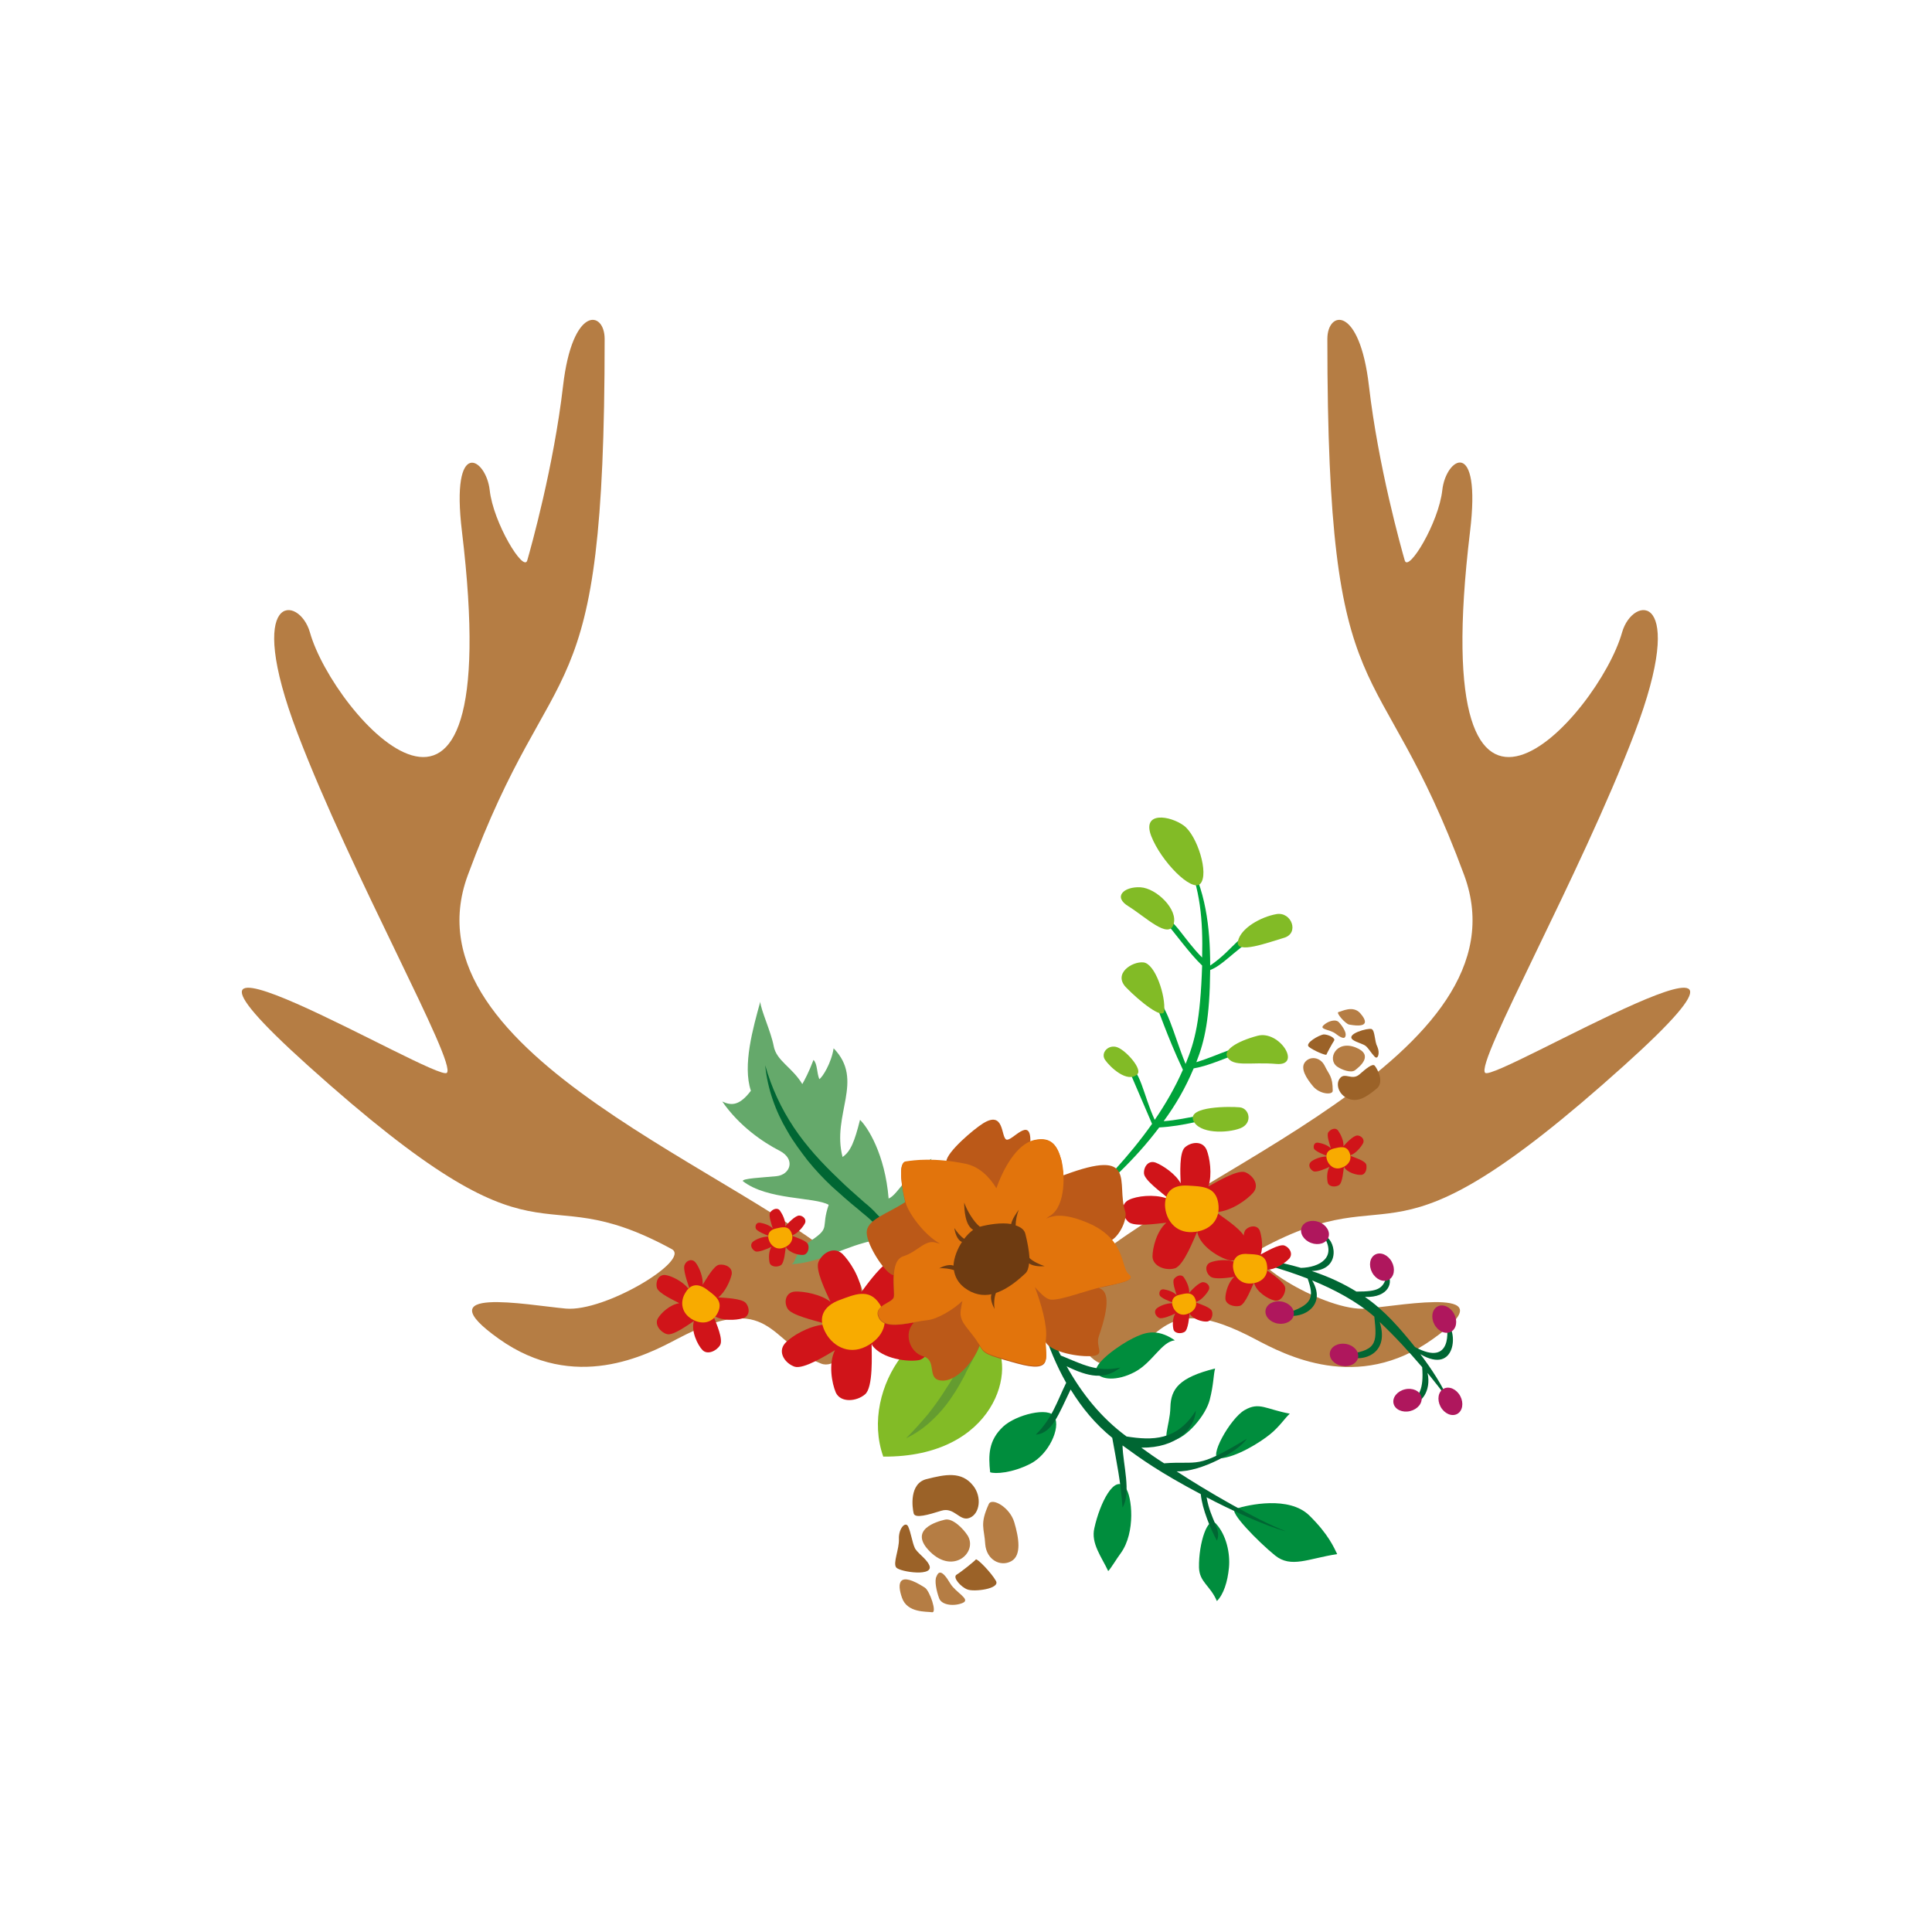 <?xml version="1.0" encoding="utf-8"?>
<!-- Generator: Adobe Illustrator 21.1.0, SVG Export Plug-In . SVG Version: 6.00 Build 0)  -->
<svg version="1.1" id="Calque_1" xmlns="http://www.w3.org/2000/svg" xmlns:xlink="http://www.w3.org/1999/xlink" x="0px" y="0px"
	 viewBox="0 0 432 432" style="enable-background:new 0 0 432 432;" xml:space="preserve">
<style type="text/css">
	.st0{fill:#4C2814;}
	.st1{fill:#849729;}
	.st2{fill:#F8AB00;}
	.st3{fill:#D84015;}
	.st4{fill:#FFFFFF;}
	.st5{fill:#13110C;}
	.st6{fill:#F28B00;}
	.st7{fill:#B57D44;}
	.st8{fill:#65A96B;}
	.st9{fill:#006633;}
	.st10{fill:#82BB26;}
	.st11{fill:#649C30;}
	.st12{fill:#008D3D;}
	.st13{fill:#AF175D;}
	.st14{fill:#00A33A;}
	.st15{fill:#9B6228;}
	.st16{fill:#D01419;}
	.st17{fill:#BB5918;}
	.st18{fill:#E2740C;}
	.st19{fill:#6E3B11;}
	.st20{fill:#4F7E2F;}
	.st21{fill:#3F5B25;}
	.st22{fill:#C13417;}
	.st23{fill:#E45327;}
	.st24{fill:#AC2817;}
	.st25{fill:#643514;}
	.st26{fill:#FDF3E4;}
	.st27{fill:#C31442;}
	.st28{fill:#B71640;}
	.st29{fill:#E53612;}
	.st30{fill:#DC3614;}
	.st31{fill:#36312E;}
	.st32{fill:#FCE7D3;}
	.st33{fill:#A72A17;}
	.st34{fill:#702283;}
	.st35{fill:#4F2468;}
	.st36{fill:#27192B;}
	.st37{fill:#E74310;}
	.st38{fill:#844D16;}
	.st39{fill:#BA9C16;}
	.st40{fill:#D8BA31;}
	.st41{fill:#D36415;}
	.st42{fill:#D5D4D4;}
	.st43{fill:#A29F9D;}
	.st44{fill:#DAB4D4;}
	.st45{fill:#C796BE;}
	.st46{fill:#A47B9B;}
	.st47{fill:#EDECED;}
	.st48{fill:#D3D1D1;}
	.st49{fill:#D91815;}
	.st50{fill:#AE1917;}
	.st51{fill:#8C1818;}
	.st52{fill:#A15418;}
	.st53{fill:#AB4317;}
	.st54{fill:#D36114;}
	.st55{fill:#E0852C;}
	.st56{fill:#DB760F;}
	.st57{fill:#F6E5D7;}
	.st58{fill:#1A1713;}
	.st59{fill:#F9BD95;}
	.st60{fill:#EE7042;}
	.st61{fill:#E87507;}
	.st62{fill:#DD5013;}
	.st63{fill:#CE6D28;}
	.st64{fill:#E84C0F;}
	.st65{fill:#EE8600;}
	.st66{fill:#CB8013;}
	.st67{fill:#E59256;}
	.st68{fill:#E5640D;}
	.st69{fill:#433C37;}
	.st70{fill:#EC7105;}
	.st71{fill:#46702C;}
	.st72{fill:#971827;}
	.st73{fill:#EFC8A8;}
	.st74{fill:#DEAE8A;}
	.st75{fill:#B03517;}
	.st76{fill:#A13016;}
	.st77{fill:#F49900;}
	.st78{fill:#FFFCF8;}
	.st79{fill:#63211D;}
	.st80{fill:#9C2A2A;}
	.st81{fill:#171511;}
	.st82{fill:#BEBBBB;}
	.st83{fill:#362A85;}
	.st84{fill:#F1883B;}
	.st85{fill:#F7A518;}
	.st86{fill:#E13713;}
</style>
<g>
	<g>
		<path class="st7" d="M190.7,284.6c-22.3-22.1-101-48.4-86.1-88.9c19.4-52.6,30.6-33.1,30.6-119.9c0-6.4-7.2-7.6-9.3,10.5
			s-7.2,36.2-8,39c-0.8,2.8-7.6-8.4-8.4-15.7c-0.8-7.2-8.8-12.1-6.2,9.3c10.2,84.8-28.8,41-34,22.5c-2.4-8.4-14.9-9.3-2.8,22.5
			s35.8,74,33.4,76c-2.4,2-76.7-42.7-31-1.6c54.8,49.3,49.3,23.6,81.3,41c4.4,2.4-14.9,14.1-23.7,13.3s-31.8-5.2-14.9,6.8
			s33,3.6,39.8,0c21.2-11.2,20.4,0.9,32.2,5.5C189.1,307.1,197.2,291,190.7,284.6z"/>
		<path class="st7" d="M241.3,284.6c22.3-22.1,101-48.4,86.1-88.9c-19.4-52.6-30.6-33.1-30.6-119.9c0-6.4,7.2-7.6,9.3,10.5
			s7.2,36.2,8,39c0.8,2.8,7.6-8.4,8.4-15.7s8.8-12.1,6.2,9.3c-10.2,84.8,28.8,41,34,22.5c2.4-8.4,14.9-9.3,2.8,22.5
			c-12.1,31.8-35.8,74-33.4,76c2.4,2,76.7-42.7,31-1.6c-54.8,49.3-49.3,23.6-81.3,41c-4.4,2.4,14.9,14.1,23.7,13.3
			c8.9-0.8,31.8-5.2,14.9,6.8c-16.9,12.1-33,3.6-39.8,0c-21.2-11.2-20.4,0.9-32.2,5.5C242.9,307.1,234.8,291,241.3,284.6z"/>
	</g>
	<g>
		<g>
			<g>
				<path class="st8" d="M202,277.2c1.9-2.5,4.4-2.1,5-2.9c-1.4-1.1-3.6-1.2-4.4-1.1c3-3.9,4.5-11.8,5.7-14.1
					c-5.3,2.7-7.4,8-9.6,8.9c-0.8-9.9-4.7-16-6.4-17.6c-1.2,4.8-2.1,7.1-3.9,8.3c-2.5-9.5,5-17.1-2-24.3c-0.5,3.3-2.5,6.5-3.2,6.9
					c-0.6-1.5-0.4-3.4-1.3-4.3c-1.1,2.9-2,4.5-2.5,5.4c-2.3-3.8-5.8-5.2-6.4-8.5c-0.6-3.2-2.9-8.1-3-9.9c-1.6,5.8-4,14.2-2.1,19.9
					c-2.5,3.3-4.3,3.4-6.4,2.4c3.8,5.5,9.1,9.1,12.8,11c3.7,1.9,2.4,5.4-0.7,5.7c-3.1,0.3-7.7,0.5-7.5,1.1c5.5,4.3,16,3.5,19.2,5.3
					c-1.8,5.2,0.5,5-3.8,7.9c-4.2,3-3.4,5.1-4.6,5.4c6.2-0.4,10.5-3.2,16.3-4.8C199.1,276.1,199.1,281.1,202,277.2z"/>
			</g>
			<path class="st9" d="M208.9,286.2c-3.3-4-7.3-7.3-11.2-10.7c-1-0.9-1.9-1.7-2.9-2.6c-0.9-0.9-1.9-1.6-2.9-2.5
				c-2-1.6-4-3.4-5.9-5.1c-1.9-1.8-3.7-3.7-5.4-5.8c-1.6-2.1-3.2-4.2-4.5-6.5c-2.7-4.5-4.5-9.6-5-14.8c1.4,5,3.6,9.7,6.4,13.9
				c2.8,4.2,6.3,8,10,11.5c1.8,1.8,3.8,3.5,5.7,5.2c1,0.8,2,1.7,2.9,2.7l2.7,2.8C202.6,278,206.4,281.7,208.9,286.2z"/>
		</g>
		<g>
			<path class="st10" d="M230.5,278c-1.7,5.9-6.8,18.3-8.6,21.4c5.8,6.1,0.8,26.5-24.4,26.3c-5.5-15.5,9-34.7,21.7-28.2
				c7.7-11,8.7-19.4,8.8-21.6C228.9,275.7,231,276.1,230.5,278z"/>
			<path class="st11" d="M220.7,297.9c-1.3,2.2-2.3,4.5-3.5,6.7c-0.3,0.6-0.6,1.1-0.9,1.7c-0.3,0.5-0.5,1.1-0.8,1.6
				c-0.6,1.1-1.2,2.2-1.9,3.3c-1.4,2.2-2.9,4.2-4.8,6c-1.8,1.8-3.9,3.3-6.2,4.4c1.8-1.8,3.4-3.6,5-5.5c1.5-1.9,2.9-3.9,4.2-6
				c0.7-1,1.3-2.1,1.9-3.2c0.3-0.5,0.6-1.1,1-1.6c0.3-0.5,0.7-1,1.1-1.5C217.2,301.7,218.7,299.6,220.7,297.9z"/>
		</g>
		<g>
			<path class="st12" d="M276.2,337.4c3.1-1,12-2.9,16.5,1.4c4.4,4.3,5.6,7.3,6.3,8.7c-6.5,1-10.3,3.2-13.9,0.3
				C281.4,344.8,274.6,337.9,276.2,337.4z"/>
			<path class="st12" d="M271.9,340.7c2.3,2.5,3.2,6.6,2.9,9.8c-0.3,3.2-1.2,6-2.7,7.5c-1.5-3.5-3.9-4.2-4-7.5
				C268,345,270.1,338.7,271.9,340.7z"/>
			<path class="st12" d="M272.7,326.1c3.7-0.2,9.1-3.6,11.3-5.4c2.2-1.8,3.2-3.5,4.4-4.6c-5.4-1-6.8-2.7-10.1-0.8
				S270,326.3,272.7,326.1z"/>
			<path class="st12" d="M251.7,332.7c1.4,1.8,2.3,9.9-1.1,14.6c-0.9,1.2-2.2,3.4-2.8,4c-1.5-3.2-3.9-6.2-3.1-9.6
				C245.9,336.2,249.2,329.4,251.7,332.7z"/>
			<path class="st12" d="M262.3,322.1c3.1-0.7,7.3-5.6,8.2-9.1s0.8-5.5,1.2-7c-8,2-9.9,4.5-10,8.7S259.4,322.8,262.3,322.1z"/>
			<path class="st12" d="M235.8,316.8c1.4,2.5-1.3,8.4-5.4,10.5c-4.1,2.1-7.9,2.3-9,1.9c-0.4-3.8-0.4-7.1,2.9-10.2
				C227.2,316.3,234.6,314.5,235.8,316.8z"/>
			<path class="st12" d="M245.2,307c1,1.5,4.5,1.9,8.5-0.2s6-6.8,9-7.1c-4.2-2.9-7-1.6-9.3-0.5C250.5,300.6,244,305.1,245.2,307z"/>
		</g>
		<path class="st9" d="M263.1,329c5.5,0.2,14-4.6,15.7-7.3c-11.5,7-10.6,4.9-18.5,5.5c-1.9-1.2-3.3-2.2-5.1-3.5
			c7.9,0.1,11.9-4.2,12.2-8.3c-4.2,6.8-9.8,6.7-15.5,5.8c-5.7-4.2-10-9.6-13.4-15.7c4.9,2.4,8.5,3.1,12,0.3
			c-5.3,1.1-8.6-0.8-13.3-2.7c-1.1-2.1-2-4.3-2.9-6.5c-0.6-1.6-1.3-3.2-1.9-4.8c-0.6-1.6-1.2-3.3-1.9-4.9c0.9,3.4,1.7,6.7,2.7,10.1
			c1.3,4.2,3,8.3,5.2,12.2c-2.1,4.3-3.1,7.9-6.8,11.6c3.7-0.3,5.1-4.6,7.8-10.1c2.6,4.2,5.5,7.7,9.3,10.8c1,5.6,1.9,9.8,2.3,15.6
			c2-3.4,0.1-9.6,0-13.9c4.4,3.2,8.1,5.9,17.5,10.9c0.3,3.3,2.2,7.8,3.6,10.4c1.1-2.5-1.4-4.5-2.3-9.7c4.9,2.6,13.3,6.5,17.7,7.6
			C280.6,339.7,269.7,333.3,263.1,329z"/>
		<path class="st9" d="M323.4,295.9c0.3,1.1,1.5,9.9-7,5.3c-3.3-4.1-6.8-8.2-11.2-11.2c5.5,0.2,6.4-3.5,5-5.2c-0.8,3.4-1.9,4-6.9,4
			c-2.8-1.7-5.8-3.2-10-4.6c7-0.2,5.2-7.6,2.6-7.9c3.2,4.9-0.9,7.1-5,7.2c-5.2-1.5-10.2-2.4-15.7-2.4c5.8,1,11.5,2.6,17.2,4.8
			c1.4,4.1,1.4,5.9-5.3,7.9c2.9,1.6,10-1.2,6.3-7.5c4.9,2,10,4.7,13.9,8.1c0.7,6.2,0.5,7.7-6.9,8.5c3.1,2,10.6,0.6,8.1-7.3
			c3.5,3.3,6.5,6.6,9.5,10.1c0.4,5.1-0.8,6.3-2.4,8c2.1,0.4,4.5-2.7,3.6-6.7c1.7,2.1,3.4,4.2,4.9,6.4c-1.7-3.8-4-7.3-6.5-10.6
			C325.8,307.6,326,297.2,323.4,295.9z"/>
		<g>
			
				<ellipse transform="matrix(0.351 -0.936 0.936 0.351 -67.188 454.22)" class="st13" cx="294.2" cy="275.6" rx="2.5" ry="3.2"/>
			
				<ellipse transform="matrix(0.164 -0.986 0.986 0.164 -50.109 527.664)" class="st13" cx="286.3" cy="293.4" rx="2.5" ry="3.2"/>
			
				<ellipse transform="matrix(0.164 -0.986 0.986 0.164 -47.466 549.88)" class="st13" cx="300.8" cy="302.9" rx="2.5" ry="3.2"/>
			
				<ellipse transform="matrix(0.883 -0.47 0.47 0.883 -96.898 178.371)" class="st13" cx="308.9" cy="283.3" rx="2.5" ry="3.2"/>
			
				<ellipse transform="matrix(0.883 -0.47 0.47 0.883 -100.698 186.28)" class="st13" cx="322.8" cy="294.9" rx="2.5" ry="3.2"/>
			
				<ellipse transform="matrix(0.973 -0.233 0.233 0.973 -64.221 81.822)" class="st13" cx="314.5" cy="313" rx="3.2" ry="2.5"/>
			
				<ellipse transform="matrix(0.883 -0.47 0.47 0.883 -109.208 189.074)" class="st13" cx="324.2" cy="313.3" rx="2.5" ry="3.2"/>
		</g>
		<g>
			<path class="st14" d="M270.6,216.9c2.8-1.1,4.5-3.5,10.8-8c-4.5-0.5-5,3-10.8,7c0-8.4-1-17.3-5.4-24.4c3.2,7.3,3.8,14.2,3.6,22.6
				c-4.4-4.4-6.2-8.9-9.5-9.5v0v0c4,4.7,6.5,8.4,9.5,11.3c-0.4,12.3-1.6,16.9-3.7,22c-2.8-6.8-4-13.4-7.7-16l0,0v0l0,0
				c1.5,3.4,3.5,9.7,7.1,17.3c-1.7,3.9-3.9,7.7-6.3,11.2c-2.6-5.6-3.1-11.3-6.4-12.6c0.1,0.3,5.7,13.2,5.8,13.5
				c-5.3,7.5-10.9,13.1-17.2,19.6c7.1-5.9,13.3-11.5,18.8-18.8c5.5-0.3,10.8-1.9,12.1-2.2c-2-1.3-5.6,0.4-11.1,0.8
				c2.7-3.7,4.8-7.3,6.7-11.8c3.9-0.7,7-2.4,12.3-4.1c-2.6-1.5-5.8,0.9-11.7,2.7C269.4,232.7,270.5,227.7,270.6,216.9z"/>
			<g>
				<g>
					<path class="st10" d="M268.4,197.6c2-2.2-0.7-10.8-3.7-13c-3-2.2-9.4-3.3-7.3,2.3C259.6,192.6,266.5,199.6,268.4,197.6z"/>
				</g>
				<g>
					<path class="st10" d="M262.4,206.7c1.1-3.3-3.8-8.1-7.4-8.3s-6.3,2.1-2.6,4.3C256.1,205,261.3,210.1,262.4,206.7z"/>
				</g>
				<g>
					<path class="st10" d="M260.3,226.1c0.4-3.4-2-10.6-4.6-10.9c-2.5-0.3-6.9,2.5-3.9,5.6S260.1,228.1,260.3,226.1z"/>
				</g>
				<g>
					<path class="st10" d="M276.8,210.5c0.6-3,5.2-5.5,8.6-6.1c3.4-0.6,5.2,4.3,1.7,5.3C283.7,210.7,276.2,213.5,276.8,210.5z"/>
				</g>
				<g>
					<path class="st10" d="M274.4,236.3c-0.8-1.4,1.9-3.4,6.8-4.7c4.9-1.3,10,6.8,4.2,6.3S275.7,238.7,274.4,236.3z"/>
				</g>
				<g>
					<path class="st10" d="M254.3,240.2c1.2-1.1-2.4-5.2-4.4-6c-2-0.8-3.9,1.2-2.8,2.8S252.1,242.3,254.3,240.2z"/>
				</g>
				<g>
					<path class="st10" d="M266.8,250.5c-1.2-3.2,8.3-3.1,10.4-2.9c2.2,0.2,3,3.6,0.1,4.7C274.4,253.4,268.1,253.6,266.8,250.5z"/>
				</g>
			</g>
		</g>
		<g>
			<path class="st15" d="M217.6,332.2c2,2.5,1.5,6.3-0.8,7.2c-2.2,0.9-3.4-2.5-6.3-1.6c-2.9,0.9-5.9,1.8-6.2,0.6
				c-0.3-1.2-1.1-6.8,3-7.7C211.3,329.7,215,328.9,217.6,332.2z"/>
			<path class="st7" d="M221.1,336.3c0.7-1.5,4.7,0.7,5.7,4.1s1.7,7.4-0.7,8.7c-2.4,1.3-5.5-0.3-5.8-3.8
				C220.1,341.7,219,340.9,221.1,336.3z"/>
			<path class="st7" d="M216.4,343.4c-1-1.6-3.4-4-5.1-3.6c-1.7,0.4-8.4,2.2-3.3,7.2C213.2,352.1,218.6,347.1,216.4,343.4z"/>
			<path class="st15" d="M222.7,353.5c1,1.8-5,2.5-6.4,1.9c-1.4-0.5-3.4-2.7-2.4-3.3c1-0.6,4-3,4.3-3.4
				C218.5,348.4,221.7,351.7,222.7,353.5z"/>
			<path class="st15" d="M207.7,349.8c-0.7-1.4-2.8-2.7-3.2-3.8c-0.5-1.1-0.8-3.2-1.4-4.6c-0.6-1.4-2.2,0.4-2.1,2.7
				c0.1,2.3-1.4,5.4-0.6,6.4S209.3,352.7,207.7,349.8z"/>
			<path class="st7" d="M212.5,354.1c1.2,2,4.6,3.5,2.8,4.3s-4.7,0.6-5.3-1c-0.6-1.6-1.1-4-0.6-4.9
				C209.8,351.5,210.5,350.7,212.5,354.1z"/>
			<path class="st7" d="M206.8,355c1.1,0.7,2.8,5.7,1.6,5.5c-1.2-0.2-5.5,0.2-6.7-3.2S200.9,351.2,206.8,355z"/>
		</g>
		<g>
			<path class="st15" d="M301.1,245.5c-1.9-1-2.5-3.3-1.4-4.5s2.6,0.6,4.2-0.7c1.5-1.3,3-2.6,3.5-2s2.4,3.8,0.2,5.3
				C305.5,245.3,303.5,246.7,301.1,245.5z"/>
			<path class="st7" d="M298,243.9c0,1-2.9,0.8-4.4-1c-1.5-1.8-2.9-4-1.8-5.4c1.1-1.4,3.4-1.2,4.4,0.8
				C297.2,240.4,298,240.6,298,243.9z"/>
			<path class="st7" d="M299,238.5c1,0.7,3.1,1.5,4,0.8c0.9-0.7,4.4-3.4,0.1-5.1C298.7,232.5,296.7,236.9,299,238.5z"/>
			<path class="st15" d="M292.7,234.1c-1.1-0.8,2.3-2.7,3.3-2.8c1,0,2.7,0.8,2.3,1.4s-1.6,2.8-1.7,3.1
				C296.5,236.1,293.7,234.9,292.7,234.1z"/>
			<path class="st15" d="M302.5,232.5c0.8,0.6,2.3,0.9,2.9,1.4s1.3,1.7,2,2.4c0.7,0.7,1.2-0.8,0.6-2.2c-0.7-1.3-0.5-3.6-1.3-4
				C305.9,229.8,300.8,231.2,302.5,232.5z"/>
			<path class="st7" d="M298.6,231.1c-1.2-0.9-3.6-0.9-2.7-1.8c0.9-0.9,2.6-1.5,3.4-0.8c0.8,0.8,1.6,2.1,1.6,2.8
				S300.6,232.7,298.6,231.1z"/>
			<path class="st7" d="M301.7,229.1c-0.8-0.1-3.1-2.7-2.4-2.8c0.8-0.2,3.2-1.5,4.8,0.2C305.6,228.2,306.2,229.9,301.7,229.1z"/>
		</g>
		<g>
			<path class="st16" d="M207.3,297.7c-1.1-2.2-7.5-3.2-9.4-3.6c-0.1,0-0.1,0-0.2,0c0-0.2-0.1-0.3-0.1-0.5c3.1-1.5,5.5-5.7,6.2-7.9
				c0.8-2.5-1.8-4.2-4-4c-2.2,0.2-6,5.6-7.2,7.2c-0.2-3.3-2.7-7-4.2-8.5c-1.9-1.8-4.5-0.3-5.4,1.8c-0.7,1.8,1.6,6.5,2.7,8.9
				c-2.1-1.7-6.1-2.4-7.9-2.3c-2.1,0.1-2.6,2.3-1.7,3.8c0.8,1.5,6.2,2.7,7.8,3.2c0,0,0,0,0.1,0c0,0.1,0,0.3,0.1,0.4
				c-3.2,0.3-7.1,2.5-8.6,4.2c-1.7,2,0.1,4.5,2.2,5.2c2,0.6,7-2.5,9-3.7c-1.5,3-0.7,7.4,0.2,9.5c1.1,2.3,4.6,2,6.5,0.4
				c1.9-1.5,1.5-9.1,1.5-11c0-0.1,0-0.1,0-0.1c0.1,0,0.1-0.1,0.2-0.1c0,0.1-0.1,0.2-0.1,0.2c2.3,3.1,8.1,3.8,10.6,3.3
				C207.9,303.4,208.4,299.9,207.3,297.7z"/>
			<path class="st2" d="M187.7,290.7c3.3-1.2,6.6-2.8,9,0.9c2.4,3.7,0.9,7.5-3.1,9.5c-4,2-7.7-0.3-9.2-3.5
				C182.9,294.5,184.2,292,187.7,290.7z"/>
		</g>
		<g>
			<path class="st16" d="M280.2,266.7c1.5-1.7,0-3.9-1.8-4.6c-1.8-0.6-6.7,2.4-8.2,3.2c0.9-2.7,0.3-6.5-0.4-8.2
				c-0.9-2.1-3.5-1.8-4.9-0.5c-1.2,1.2-1,5.7-0.9,8c-1.1-2.1-4-4-5.5-4.6c-1.7-0.7-2.8,0.9-2.7,2.4c0.1,1.5,4,4.3,5,5.2c0,0,0,0,0,0
				c0,0.1-0.1,0.2-0.1,0.3c-2.7-0.9-6.5-0.5-8.3,0.4c-2,1-1.5,3.6-0.1,4.9c1.3,1.2,6.4,0.4,8.5,0.2c-2.2,1.9-3.1,5.7-3.1,7.6
				c0.1,2.2,3,3.2,5,2.6c2-0.6,4.3-6.7,5-8.2c0,0,0-0.1,0-0.1c0.1,0,0.1,0,0.2,0c-0.1,0.1-0.1,0.1-0.2,0.2c0.7,3.3,5.1,5.8,7.2,6.3
				c2.2,0.4,3.8-2.2,3.7-4.3c-0.1-2.1-4.9-5.1-6.2-6.1c0,0-0.1,0-0.2,0c0-0.1,0.1-0.3,0.1-0.4C275.4,270.7,278.8,268.3,280.2,266.7z
				"/>
			<path class="st2" d="M265.6,265.1c3,0.2,6.2,0.1,6.8,3.9c0.6,3.8-1.9,6.3-5.8,6.5c-3.9,0.2-6-2.9-6.1-6
				C260.5,266.4,262.3,264.9,265.6,265.1z"/>
		</g>
		<g>
			<path class="st16" d="M288.3,281.4c0.9-1.1,0-2.5-1.1-2.9c-1.2-0.4-4.3,1.5-5.3,2c0.6-1.7,0.2-4.1-0.2-5.3
				c-0.5-1.3-2.2-1.2-3.1-0.3c-0.8,0.7-0.6,3.7-0.6,5.1c-0.7-1.3-2.5-2.6-3.5-2.9c-1.1-0.4-1.8,0.6-1.7,1.5c0.1,0.9,2.5,2.8,3.2,3.3
				c0,0,0,0,0,0c0,0.1,0,0.1-0.1,0.2c-1.7-0.6-4.1-0.3-5.3,0.2c-1.3,0.6-1,2.3,0,3.1c0.9,0.8,4.1,0.3,5.4,0.1c-1.4,1.2-2,3.6-2,4.8
				c0,1.4,1.9,2,3.2,1.7s2.7-4.3,3.2-5.2c0,0,0-0.1,0-0.1c0,0,0.1,0,0.1,0c0,0-0.1,0.1-0.1,0.1c0.5,2.1,3.2,3.7,4.6,4
				c1.4,0.3,2.4-1.4,2.4-2.7c0-1.3-3.1-3.3-3.9-3.9c0,0-0.1,0-0.1,0c0-0.1,0-0.2,0-0.3C285.2,283.9,287.4,282.4,288.3,281.4z"/>
			<path class="st2" d="M279,280.4c1.9,0.1,4,0,4.3,2.5c0.4,2.4-1.2,4-3.7,4.1c-2.5,0.1-3.8-1.9-3.9-3.8
				C275.7,281.2,276.9,280.2,279,280.4z"/>
		</g>
		<g>
			<path class="st16" d="M271,293.2c-0.3-0.9-2.7-1.6-3.4-1.9c0,0-0.1,0-0.1,0c0-0.1,0-0.1,0-0.2c1.2-0.4,2.4-1.9,2.8-2.7
				c0.4-0.9-0.5-1.7-1.3-1.7c-0.9,0-2.6,1.8-3.1,2.4c0.1-1.3-0.7-2.8-1.2-3.5c-0.6-0.8-1.7-0.3-2.2,0.4c-0.4,0.7,0.3,2.6,0.6,3.6
				c-0.7-0.8-2.2-1.2-2.9-1.3c-0.8-0.1-1.1,0.7-0.9,1.3c0.2,0.6,2.2,1.4,2.8,1.6c0,0,0,0,0,0c0,0,0,0.1,0,0.2
				c-1.3,0-2.8,0.6-3.5,1.2c-0.7,0.7-0.2,1.7,0.6,2.1c0.7,0.3,2.8-0.6,3.6-1c-0.7,1.1-0.6,2.8-0.4,3.6c0.3,0.9,1.7,1,2.5,0.5
				c0.8-0.5,1-3.4,1.1-4.1c0,0,0,0,0-0.1c0,0,0.1,0,0.1,0c0,0,0,0.1-0.1,0.1c0.7,1.3,2.9,1.9,3.9,1.8
				C270.9,295.4,271.3,294,271,293.2z"/>
			<path class="st2" d="M263.8,289.5c1.3-0.3,2.7-0.7,3.4,0.8c0.7,1.5,0,2.9-1.7,3.5c-1.6,0.6-2.9-0.5-3.3-1.8
				C261.8,290.7,262.4,289.8,263.8,289.5z"/>
		</g>
		<g>
			<path class="st16" d="M305.5,260.4c-0.3-0.9-2.7-1.6-3.4-1.9c0,0-0.1,0-0.1,0c0-0.1,0-0.1,0-0.2c1.2-0.4,2.4-1.9,2.8-2.7
				c0.4-0.9-0.5-1.7-1.3-1.7c-0.9,0-2.6,1.8-3.1,2.4c0.1-1.3-0.7-2.8-1.2-3.5c-0.6-0.8-1.7-0.3-2.2,0.4c-0.4,0.7,0.3,2.6,0.6,3.6
				c-0.7-0.8-2.2-1.2-2.9-1.3c-0.8-0.1-1.1,0.7-0.9,1.3c0.2,0.6,2.2,1.4,2.8,1.6c0,0,0,0,0,0c0,0,0,0.1,0,0.2
				c-1.3,0-2.8,0.6-3.5,1.2c-0.7,0.7-0.2,1.7,0.6,2.1c0.7,0.3,2.8-0.6,3.6-1c-0.7,1.1-0.6,2.8-0.4,3.6c0.3,0.9,1.7,1,2.5,0.5
				c0.8-0.5,1-3.4,1.1-4.1c0,0,0,0,0-0.1c0,0,0.1,0,0.1,0c0,0,0,0.1-0.1,0.1c0.7,1.3,2.9,1.9,3.9,1.8
				C305.4,262.6,305.7,261.3,305.5,260.4z"/>
			<path class="st2" d="M298.3,256.8c1.3-0.3,2.7-0.7,3.4,0.8c0.7,1.5,0,2.9-1.7,3.5c-1.6,0.6-2.9-0.5-3.3-1.8
				C296.3,258,296.9,257.1,298.3,256.8z"/>
		</g>
		<g>
			<path class="st16" d="M166.8,291.4c-0.8-1.1-5-1.2-6.2-1.3c1.6-1.2,2.7-3.8,3-5.1c0.3-1.6-1.4-2.4-2.8-2.2
				c-1.2,0.2-2.8,3.1-3.7,4.5c0.2-1.7-0.8-4-1.5-4.9c-0.8-1.1-2.1-0.6-2.5,0.4c-0.5,0.9,0.7,4.2,1,5.1c0,0,0,0,0,0
				c-0.1,0.1-0.1,0.1-0.2,0.2c-1.3-1.6-3.7-2.8-5.1-3c-1.6-0.2-2.3,1.6-1.9,2.9c0.4,1.2,3.7,2.7,5,3.4c-2.1,0.3-4.1,2.2-4.8,3.4
				c-0.8,1.4,0.6,3.1,2,3.5c1.4,0.5,5.2-2.4,6.2-3c0,0,0-0.1,0-0.1c0,0,0.1,0,0.1,0.1c-0.1,0-0.1,0-0.2,0c-0.8,2.2,0.8,5.5,1.9,6.6
				c1.1,1.1,3.1,0.2,3.9-1.1c0.8-1.3-0.9-5-1.3-6.1c0,0-0.1-0.1-0.1-0.1c0.1-0.1,0.1-0.2,0.2-0.3c1.8,1.1,4.8,0.9,6.2,0.5
				C167.7,294.4,167.7,292.5,166.8,291.4z"/>
			<path class="st2" d="M158,288.3c1.7,1.3,3.7,2.5,2.6,5s-3.6,3.1-6,1.6s-2.5-4.1-1.3-5.9C154.4,287.1,156.1,286.9,158,288.3z"/>
		</g>
		<g>
			<path class="st16" d="M180.7,278.3c-0.3-0.9-2.7-1.6-3.4-1.9c0,0-0.1,0-0.1,0c0-0.1,0-0.1,0-0.2c1.2-0.4,2.4-1.9,2.8-2.7
				c0.4-0.9-0.5-1.7-1.3-1.7c-0.9,0-2.6,1.8-3.1,2.4c0.1-1.3-0.7-2.8-1.2-3.5c-0.6-0.8-1.7-0.3-2.2,0.4c-0.4,0.7,0.3,2.6,0.6,3.6
				c-0.7-0.8-2.2-1.2-2.9-1.3c-0.8-0.1-1.1,0.7-0.9,1.3c0.2,0.6,2.2,1.4,2.8,1.6c0,0,0,0,0,0c0,0,0,0.1,0,0.2
				c-1.3,0-2.8,0.6-3.5,1.2c-0.7,0.7-0.2,1.7,0.6,2.1c0.7,0.3,2.8-0.6,3.6-1c-0.7,1.1-0.6,2.8-0.4,3.6c0.3,0.9,1.7,1,2.5,0.5
				c0.8-0.5,1-3.4,1.1-4.1c0,0,0,0,0-0.1c0,0,0.1,0,0.1,0c0,0,0,0.1-0.1,0.1c0.7,1.3,2.9,1.9,3.9,1.8
				C180.6,280.5,181,279.2,180.7,278.3z"/>
			<path class="st2" d="M173.5,274.7c1.3-0.3,2.7-0.7,3.4,0.8s0,2.9-1.7,3.5c-1.6,0.6-2.9-0.5-3.3-1.8
				C171.5,275.9,172.1,275,173.5,274.7z"/>
		</g>
		<path class="st17" d="M248.6,277.3c2-1.3,3.5-4.9,3-6.4c-2.1-6.4,3-14.4-13.8-8.1l-0.5-3.4c-0.8-2.9-2-5.3-6-4.4
			c-0.3,0.1-0.6,0.2-0.9,0.3c0.1-6-4.2,0.1-5.4-0.5c-1.2-0.6-0.4-6.6-5.2-3.6c-2.1,1.3-8.1,6.4-8.2,8.5c-4.6-0.5-7.6-0.1-9.1,0.1
			c-1.8,0.3-0.8,5.9-0.1,9c-4.1,2.7-8.7,3.9-8.6,6.9c0.1,3,4.5,9.5,6,9.4c0,0,0,0,0-0.1c-0.2,2.1,0.2,4.4,0,5.1
			c-0.3,1.4-4.7,1.8-3.3,4.6c1.1,2.2,4.6,1.6,7.9,1c-2.4,2.3-1.1,6.7,2.1,7.6c3.3,1,0.3,5.6,4.6,5.4c3.3-0.2,7-4.9,7.9-7.8
			c1.1,1.8,1.2,2,8.5,4c8.1,2.2,6.2-1.3,6.3-4.8c1.3,2.3,7.6,3.4,10.5,3.1c2.9-0.3,0.6-2,1.4-4.4c2.6-7.5,2-10.2,0-10.8
			c0.3-0.1,0.6-0.2,0.9-0.2c3.8-0.9,7.5-1.5,5.7-2.8C251.1,284,251.3,280.5,248.6,277.3z"/>
		<path class="st18" d="M252.4,284.9c-1.8-1.3-0.5-7.7-9-11.4c-4.7-2-7.4-2-9.5-1c0.3-0.2,0.6-0.5,1-0.7c3.5-2.3,3.2-9.7,2.4-12.5
			s-2-5.3-6-4.4c-4,0.9-7,6.5-8.5,10.8c-1.6-2.6-3.9-4.9-7-5.5c-6.9-1.4-11.4-0.8-13.3-0.5c-1.8,0.3-0.8,6.2,0,9.2
			c0.6,2.3,4.1,7.2,7.7,9.2c-0.3-0.1-0.5-0.1-0.8-0.2c-2.5-0.9-4.2,2-7.4,3c-3.2,1-1.8,7.7-2.1,9.1c-0.3,1.4-4.7,1.8-3.3,4.6
			c1.5,2.9,7,1,10.7,0.6c2.3-0.2,5.9-2.4,7.9-4.3c-0.1,0.4-0.2,0.9-0.3,1.6c-0.6,2.9,1.1,3.9,3.3,7c2.2,3.1,0.6,2.8,9.3,5.2
			c8.7,2.4,5.9-1.8,6.4-5.6c0.3-2.6-1.1-7.7-2.5-11.3c1.2,1.3,2.4,2.7,3.6,2.8c2.2,0.2,8-2.1,11.7-2.9
			C250.5,286.9,254.1,286.3,252.4,284.9z"/>
		<path class="st19" d="M233.6,283.1c-1.1-0.3-2.7-1.1-3.4-1.8c-0.1-1.7-0.5-3.7-0.9-5.3c-0.2-1-1-1.6-2.2-2c0-1.1,0.3-2.5,0.7-3.5
			c-0.5,0.7-1.5,2.1-1.7,3.2c-2.2-0.4-5.1,0.1-7,0.6c-1.3-1-2.9-3.6-3.5-5.4c0,1.6,0.2,5.1,2,6.1c-0.7,0.5-1.4,1.2-2,2
			c-0.8-0.5-1.7-1.6-2.2-2.4c0.1,0.9,0.6,2.7,1.7,3.1c-1,1.5-1.8,3.5-1.9,5.3c-1-0.4-2.5,0.2-3.2,0.6c1-0.1,2.4,0.1,3.3,0.4
			c0.2,1.4,0.9,2.8,2.3,3.9c2.1,1.6,4.2,1.9,6.1,1.5c-0.4,1,0.3,2.6,0.7,3.3c-0.2-1-0.1-2.7,0.3-3.6c3-1,5.5-3.4,6.5-4.3
			c0.6-0.5,0.8-1.4,0.9-2.3C231.1,283.2,232.8,283.2,233.6,283.1z"/>
	</g>
</g>
</svg>
